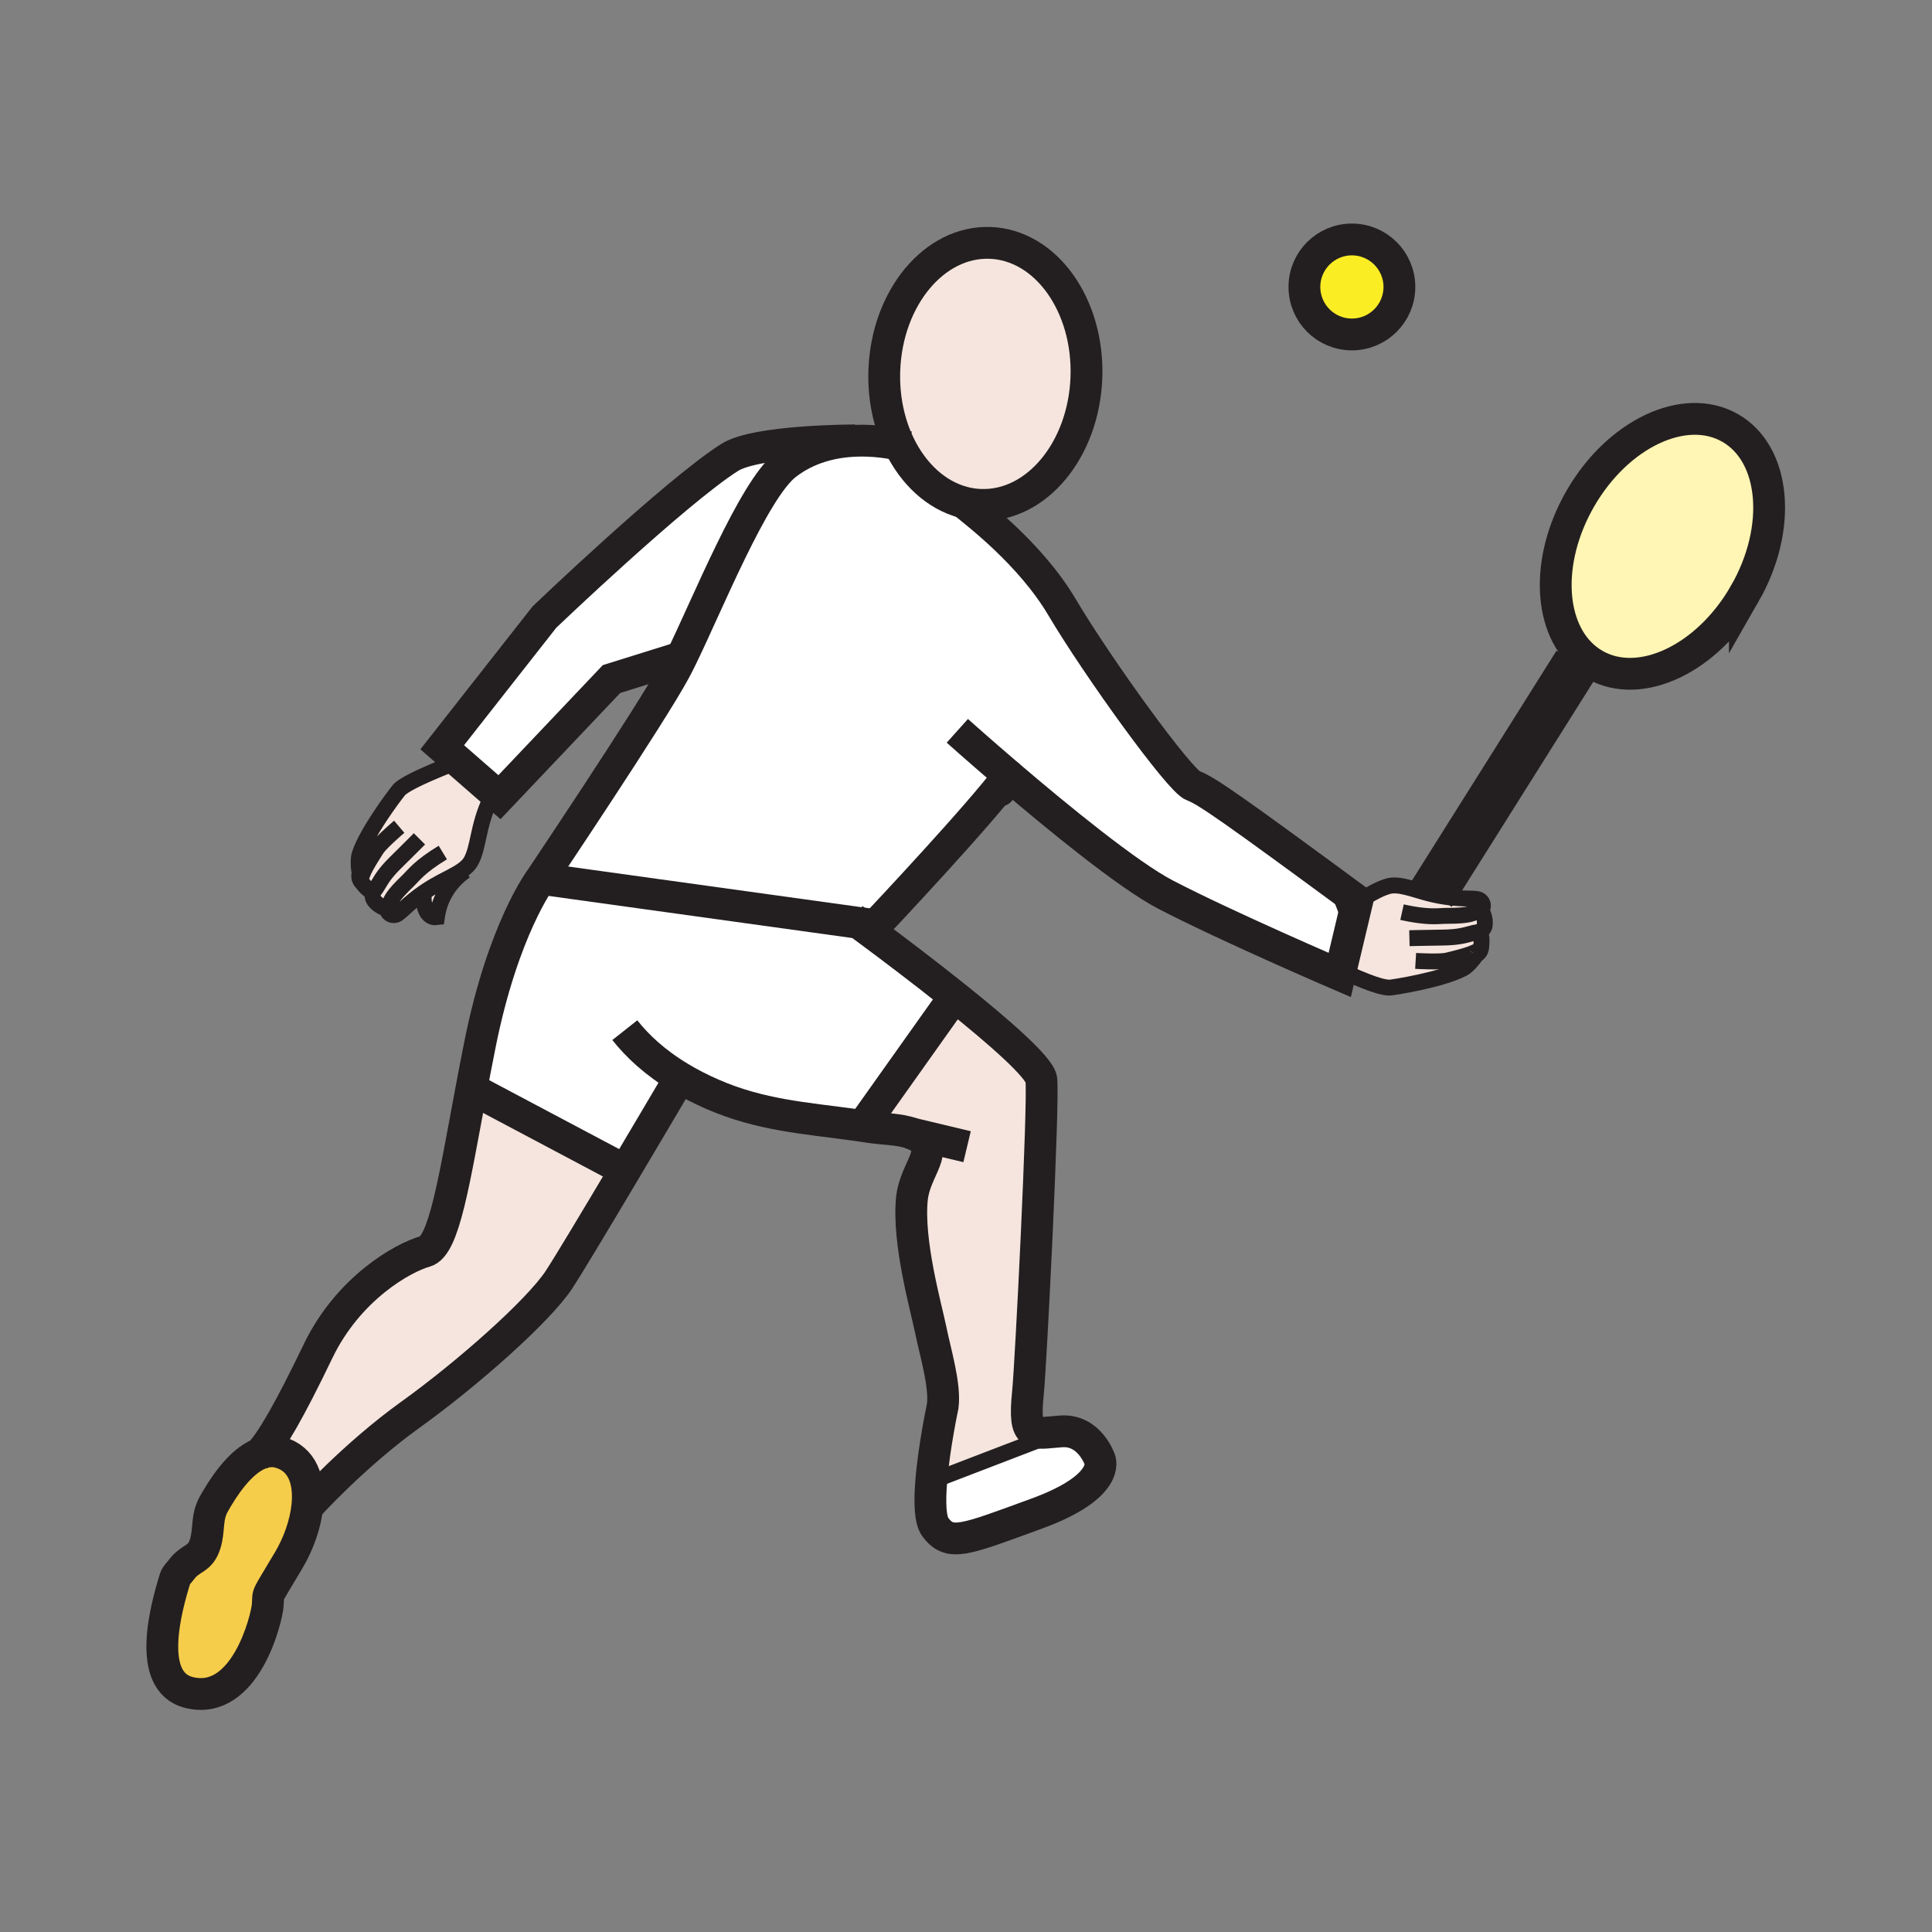 <?xml version="1.0"?><svg xmlns="http://www.w3.org/2000/svg" width="850.394" height="850.394" viewBox="0 0 850.394 850.394" overflow="visible"><rect x="0" y="0" width="850.394" height="850.394" fill="#808080" stroke="none"/><path d="M698.56 290.33c-16.96-13.06-18.609-43.54-3.1-70.62 16.46-28.78 46.06-42.81 66.09-31.34 20.05 11.48 22.95 44.1 6.47 72.88-16.47 28.77-46.06 42.8-66.1 31.33-1.18-.68-2.3-1.42-3.36-2.25z" fill="#fff5b4"></path><path d="M649.77 420.31l-.01.01c-1.18 1.89-3.779 4.92-5.68 5.94-9.4 5.061-31.34 8.46-32.44 8.46-5.22-.029-15.33-4.979-20.359-6.899l-1.21-.29 7.319-30.76c5.61-2.89 8.92-5.3 13.601-6.67 4.92-1.42 11.77 1.7 19.14 3.46 11.93 2.83 18.88 1.4 20.94 2.48 1.979 1.03 2.229 3.72.43 4.85l.6.01c.91 1.3 1.801 4.22 1.36 6.57-.32 1.85-2.2 2.7-3.01 2.98 2.08.4 1.71 3.62 1.52 6.38-.141 1.959-1.301 2.979-2.201 3.479z" fill="#f5e5de" class="aac-skin-fill"></path><path d="M595.05 105.4c11.55 0 20.91 9.36 20.91 20.9 0 11.55-9.36 20.91-20.91 20.91-11.54 0-20.899-9.36-20.899-20.91-.001-11.54 9.359-20.9 20.899-20.9z" fill="#fbed24"></path><path d="M377.87 406.2l-139.79-19.39c.74-1.12 48.31-71.98 58.95-91.66.84-1.55 1.75-3.35 2.73-5.34 11.49-23.4 31.77-74.03 46.04-85.25 9.68-7.6 20.91-10.13 30.57-10.54 8.3-.35 15.44.86 19.45 1.76 6.2 12.84 16.29 22.22 28.26 25.34 5.439 4.54 29.42 22.52 43.4 46.16 15.55 26.26 51.729 76.38 57.619 78.52 5.891 2.14 17.69 10.45 72.36 50.66l-.07.31-7.319 30.76-.38 1.62s-49.851-21.44-76.65-35.371c-16.56-8.62-47.65-34.11-68.99-52.33.24-.45.26-.56-.09-.08-12.29 16.7-54.24 61.36-61.03 68.57-2.09-1.549-3.81-2.819-5.06-3.739zM484.1 642.49s5.221 11.66-27.739 23.72c-32.26 11.8-38.19 14.47-44.63 6.03-2.38-3.13-2.56-11.26-1.83-20.25l.099.01 57.21-21.97c12.46-.81 16.89 12.46 16.89 12.46z" fill="#fff"></path><path d="M424.08 221.12c-11.97-3.12-22.06-12.5-28.26-25.34-4.55-9.44-7.01-20.76-6.57-32.83 1.16-31.84 22-56.94 46.56-56.04 24.561.89 43.53 27.43 42.381 59.28-1.171 31.84-22.011 56.93-46.57 56.04a34.401 34.401 0 0 1-7.541-1.11zM401.43 498.94l-.02-.011c-5.39-1.979-12.89-1.97-18.08-2.77-2.36-.37-4.68-.7-6.97-1.021l4.82-1.67 38.06-53.6 1.17-1.15c19.22 15.37 37.45 31.25 37.96 36.53 1.07 11.26-4.59 124.91-5.9 137.76-2.14 21.04 2.28 17.82 14.74 17.021L410 652l-.1-.01c1.22-15.29 5.05-33.08 5.05-33.08 1.16-9.25-3.25-23.561-5.33-33.771-1.98-9.689-10.21-38.6-8.21-57.68 1.36-13.04 12.97-21.52 2.19-27.53-.67-.369-1.4-.699-2.17-.989z" fill="#f5e5de" class="aac-skin-fill"></path><path d="M443.96 341.37c.35-.48.33-.37.09.08-.03-.03-.06-.05-.09-.08zM382.93 409.94c8.55 6.34 23.29 17.43 37.48 28.78l-1.17 1.15-38.06 53.6-4.82 1.67c-22.16-3.05-41.51-4.239-62.72-13.46-5.31-2.31-10.08-4.779-14.35-7.359-4.34 7.359-14.23 24.13-24.43 41.29l-4.1-2.841-61.64-32.689-1.72-.33c1.2-6.39 2.48-13.09 3.87-20.04 10.18-50.92 26.8-72.9 26.8-72.9h.01l139.79 19.39c1.25.919 2.97 2.189 5.06 3.739zM376.36 193.84l.01.18c-9.66.41-20.89 2.94-30.57 10.54-14.27 11.22-34.55 61.85-46.04 85.25l-.59-.29-30.01 9.38-49.32 51.99-1.64-1.43-17.7-15.44-5.85-5.1 45.02-57.35s57.58-55.02 81.48-70.22c11.79-7.51 55.21-7.51 55.21-7.51z" fill="#fff"></path><path d="M270.76 512.77l4.1 2.841c-12.03 20.239-24.48 41.029-28.75 47.55-9.12 13.93-40.74 41.81-65.4 59.5-24.66 17.689-45.02 40.2-45.02 40.2l-.4-.04c1.13-11.07-2.11-20.73-12.2-23.551-3.05-.85-6.01-.51-8.81.62 4.99-4.93 13.27-19.25 25.69-45.1 13.4-27.87 37.53-41.28 47.18-43.96 8.32-2.311 12.66-30.61 20.25-71.08l1.72.33 61.64 32.69zM186.63 392.78c-7.37 5.07-10.56 9.36-12.45 9.91-1.99.58-3.9-.9-3.73-2.77l-.38-.03c-1.56-.31-4.22-1.79-5.53-3.8-1.05-1.56-.28-3.47.11-4.24-1.77 1.17-3.73-1.42-5.51-3.55-1.24-1.49-1.13-3.01-.82-4-.47-2.18-.69-6.19-.02-8.26 3.29-10.16 16.77-27.8 17.56-28.56 3.79-3.6 17.58-8.96 22.54-11.06l2.1-2.4 17.7 15.44-2.65 3.04c-5.3 11.41-4.87 20.71-8.33 26.73-.8 1.39-2.05 2.58-3.58 3.69-3.38 2.43-8.14 4.43-12.64 7.07-1.6.94-3.05 1.88-4.37 2.79z" fill="#f5e5de" class="aac-skin-fill"></path><path d="M203.64 382.92l.59.81c-6.56 4.81-10.81 11.83-11.94 20-5.11.7-6.29-6.53-5.66-10.95a71.39 71.39 0 0 1 4.37-2.79c4.5-2.64 9.26-4.64 12.64-7.07z" fill="#f5e5de" class="aac-skin-fill"></path><path d="M114.28 639.89c2.8-1.13 5.76-1.47 8.81-.62 10.09 2.82 13.33 12.48 12.2 23.551-.8 7.899-3.83 16.529-8.18 23.89-10.45 17.69-8.84 13.67-9.25 19.7-.4 6.03-9.89 44.609-34.57 38.59-19.31-4.71-10.14-37.58-6.16-50.38.38-1.23 1.8-2.47 2.54-3.49 4.35-5.97 8.34-4.28 10.64-11.58 1.93-6.149.46-11.569 3.78-17.5 3.9-6.951 11.28-18.561 20.19-22.161z" fill="#f6cc4b"></path><g fill="none" stroke="#231f20"><path d="M238.08 386.81c.74-1.12 48.31-71.98 58.95-91.66.84-1.55 1.75-3.35 2.73-5.34 11.49-23.4 31.77-74.03 46.04-85.25 9.68-7.6 20.91-10.13 30.57-10.54 8.3-.35 15.44.86 19.45 1.76 2.19.48 3.45.88 3.45.88M113.17 640.88c.35-.27.72-.6 1.11-.99 4.99-4.93 13.27-19.25 25.69-45.1 13.4-27.87 37.53-41.28 47.18-43.96 8.32-2.311 12.66-30.61 20.25-71.08 1.2-6.39 2.48-13.09 3.87-20.04 10.18-50.92 26.8-72.9 26.8-72.9M135.69 662.86s20.36-22.511 45.02-40.2c24.66-17.69 56.28-45.57 65.4-59.5 4.27-6.521 16.72-27.311 28.75-47.55 10.2-17.16 20.09-33.931 24.43-41.29l2.29-3.891" stroke-width="14"></path><path d="M401.41 498.93c-5.39-1.979-12.89-1.97-18.08-2.77-2.36-.37-4.68-.7-6.97-1.021-22.16-3.05-41.51-4.239-62.72-13.46-5.31-2.31-10.08-4.779-14.35-7.359-11.05-6.641-18.81-13.96-24.27-20.88" stroke-width="14"></path><path d="M375.55 404.5s.83.6 2.32 1.7c1.25.92 2.97 2.19 5.06 3.74 8.55 6.34 23.29 17.43 37.48 28.78 19.22 15.37 37.45 31.25 37.96 36.53 1.07 11.26-4.59 124.91-5.9 137.76-2.14 21.04 2.28 17.82 14.74 17.021 12.46-.811 16.89 12.46 16.89 12.46s5.221 11.66-27.739 23.72c-32.26 11.8-38.19 14.47-44.63 6.03-2.38-3.13-2.56-11.26-1.83-20.25 1.22-15.29 5.05-33.08 5.05-33.08 1.16-9.25-3.25-23.561-5.33-33.771-1.98-9.689-10.21-38.6-8.21-57.68 1.36-13.04 12.97-21.52 2.19-27.53-.67-.37-1.4-.699-2.17-.989M422.99 220.11c.11.16.48.5 1.09 1.01 5.439 4.54 29.42 22.52 43.4 46.16 15.55 26.26 51.729 76.38 57.619 78.52 5.891 2.14 17.69 10.45 72.36 50.66l-.07.31-7.319 30.76-.38 1.62s-49.851-21.44-76.65-35.371c-16.56-8.62-47.65-34.11-68.99-52.33-.03-.03-.06-.05-.09-.08-13.15-11.24-22.58-19.69-22.58-19.69" stroke-width="14"></path><path d="M381.99 410.93s.33-.35.94-.99c6.79-7.21 48.74-51.87 61.03-68.57.35-.48.33-.37.09.08-.84 1.59-4.41 7.39-4.05 6.55M419.24 439.87l-38.06 53.6M209.12 480.08l61.64 32.69M114.28 639.89c2.8-1.13 5.76-1.47 8.81-.62 10.09 2.82 13.33 12.48 12.2 23.551-.8 7.899-3.83 16.529-8.18 23.89-10.45 17.69-8.84 13.67-9.25 19.7-.4 6.03-9.89 44.609-34.57 38.59-19.31-4.71-10.14-37.58-6.16-50.38.38-1.23 1.8-2.47 2.54-3.49 4.35-5.97 8.34-4.28 10.64-11.58 1.93-6.149.46-11.569 3.78-17.5 3.9-6.951 11.28-18.561 20.19-22.161z" stroke-width="14"></path><path d="M649.77 420.31c.66-1.06.87-1.76.25-1.53-1.909.71-2.109 1.41-12.979 4-3.28.81-13.93.17-13.93.17" stroke-width="7" stroke-miterlimit="10"></path><path d="M591.28 427.82c5.029 1.92 15.14 6.87 20.359 6.899 1.101 0 23.04-3.399 32.44-8.46 1.9-1.02 4.5-4.05 5.68-5.94" stroke-width="7" stroke-miterlimit="10"></path><path d="M648.67 420.75s.49-.1 1.09-.43l.01-.01c.9-.5 2.061-1.52 2.2-3.48.19-2.76.561-5.98-1.52-6.38-.36-.07-.811-.05-1.351.08-4.06.97-6.3 2.09-14.899 2.17-5.37.06-13.83.26-13.83.26" stroke-width="7" stroke-miterlimit="10"></path><path d="M650.07 410.57s.149-.03.38-.12c.81-.28 2.689-1.13 3.01-2.98.44-2.35-.45-5.27-1.36-6.57M588.73 400.67a88.668 88.668 0 0 0 8.659-3.9c5.61-2.89 8.92-5.3 13.601-6.67 4.92-1.42 11.77 1.7 19.14 3.46 11.93 2.83 18.88 1.4 20.94 2.48 1.979 1.03 2.229 3.72.43 4.85-.28.17-.6.3-.97.39-3.261.78-3.32 1.83-13.95 1.84-3.37.01-7.66.99-19.46-1.63M198.4 336.42c-4.96 2.1-18.75 7.46-22.54 11.06-.79.76-14.27 18.4-17.56 28.56-.67 2.07-.45 6.08.02 8.26.25 1.21.58 1.84.87 1.25.89-1.84.55-2.48 6.6-11.87 1.81-2.85 9.94-9.77 9.94-9.77M164.66 391.84c.31-.2.62-.52.91-.98 2.26-3.5 3.1-5.86 9.25-11.87 3.83-3.76 9.81-9.76 9.81-9.76" stroke-width="7" stroke-miterlimit="10"></path><path d="M158.81 383.19s-.29.43-.49 1.11c-.31.99-.42 2.51.82 4 1.78 2.13 3.74 4.72 5.51 3.55" stroke-width="7" stroke-miterlimit="10"></path><path d="M164.84 391.5s-.08.12-.18.34c0 0-.01 0-.01.01-.39.77-1.16 2.68-.11 4.24 1.31 2.01 3.97 3.49 5.53 3.8M215.55 352.5c-5.3 11.41-4.87 20.71-8.33 26.73-.8 1.39-2.05 2.58-3.58 3.69-3.38 2.43-8.14 4.43-12.64 7.07-1.6.94-3.05 1.88-4.37 2.79-7.37 5.07-10.56 9.36-12.45 9.91-1.99.58-3.9-.9-3.73-2.77.03-.45.19-.92.49-1.39 1.81-2.82 1.13-3.61 8.79-10.98 2.43-2.34 4.85-6.02 15.18-12.3" stroke-width="7" stroke-miterlimit="10"></path><path d="M204.84 383.28c-.21.14-.41.29-.61.45-6.56 4.81-10.81 11.83-11.94 20-5.11.7-6.29-6.53-5.66-10.95.03-.2.06-.4.1-.59" stroke-width="7"></path><path stroke-width="14" d="M238.07 386.81h.01l139.79 19.39 7.07.98M376.36 193.84s-43.42 0-55.21 7.51c-23.9 15.2-81.48 70.22-81.48 70.22l-45.02 57.35 5.85 5.1 17.7 15.44 1.64 1.43 49.32-51.99 30.01-9.38M395.82 195.78c-4.55-9.44-7.01-20.76-6.57-32.83 1.16-31.84 22-56.94 46.56-56.04 24.561.89 43.53 27.43 42.381 59.28-1.171 31.84-22.011 56.93-46.57 56.04-2.58-.09-5.101-.47-7.54-1.11-11.971-3.12-22.061-12.5-28.261-25.34z"></path><path stroke-width="21" d="M630.13 393.56L694 292"></path><path d="M768.02 261.25c-16.47 28.77-46.06 42.8-66.1 31.33-1.18-.68-2.3-1.42-3.36-2.25-16.96-13.06-18.609-43.54-3.1-70.62 16.46-28.78 46.06-42.81 66.09-31.34 20.05 11.48 22.95 44.1 6.47 72.88zM401.02 498.84l.39.09.02.01 24.24 5.79M615.96 126.3c0 11.55-9.36 20.91-20.91 20.91-11.54 0-20.899-9.36-20.899-20.91 0-11.54 9.359-20.9 20.899-20.9 11.55 0 20.91 9.36 20.91 20.9z" stroke-width="14"></path><path stroke-width="7" d="M410 652l57.21-21.97"></path></g><path fill="none" d="M0 0h850.394v850.394H0z"></path></svg>